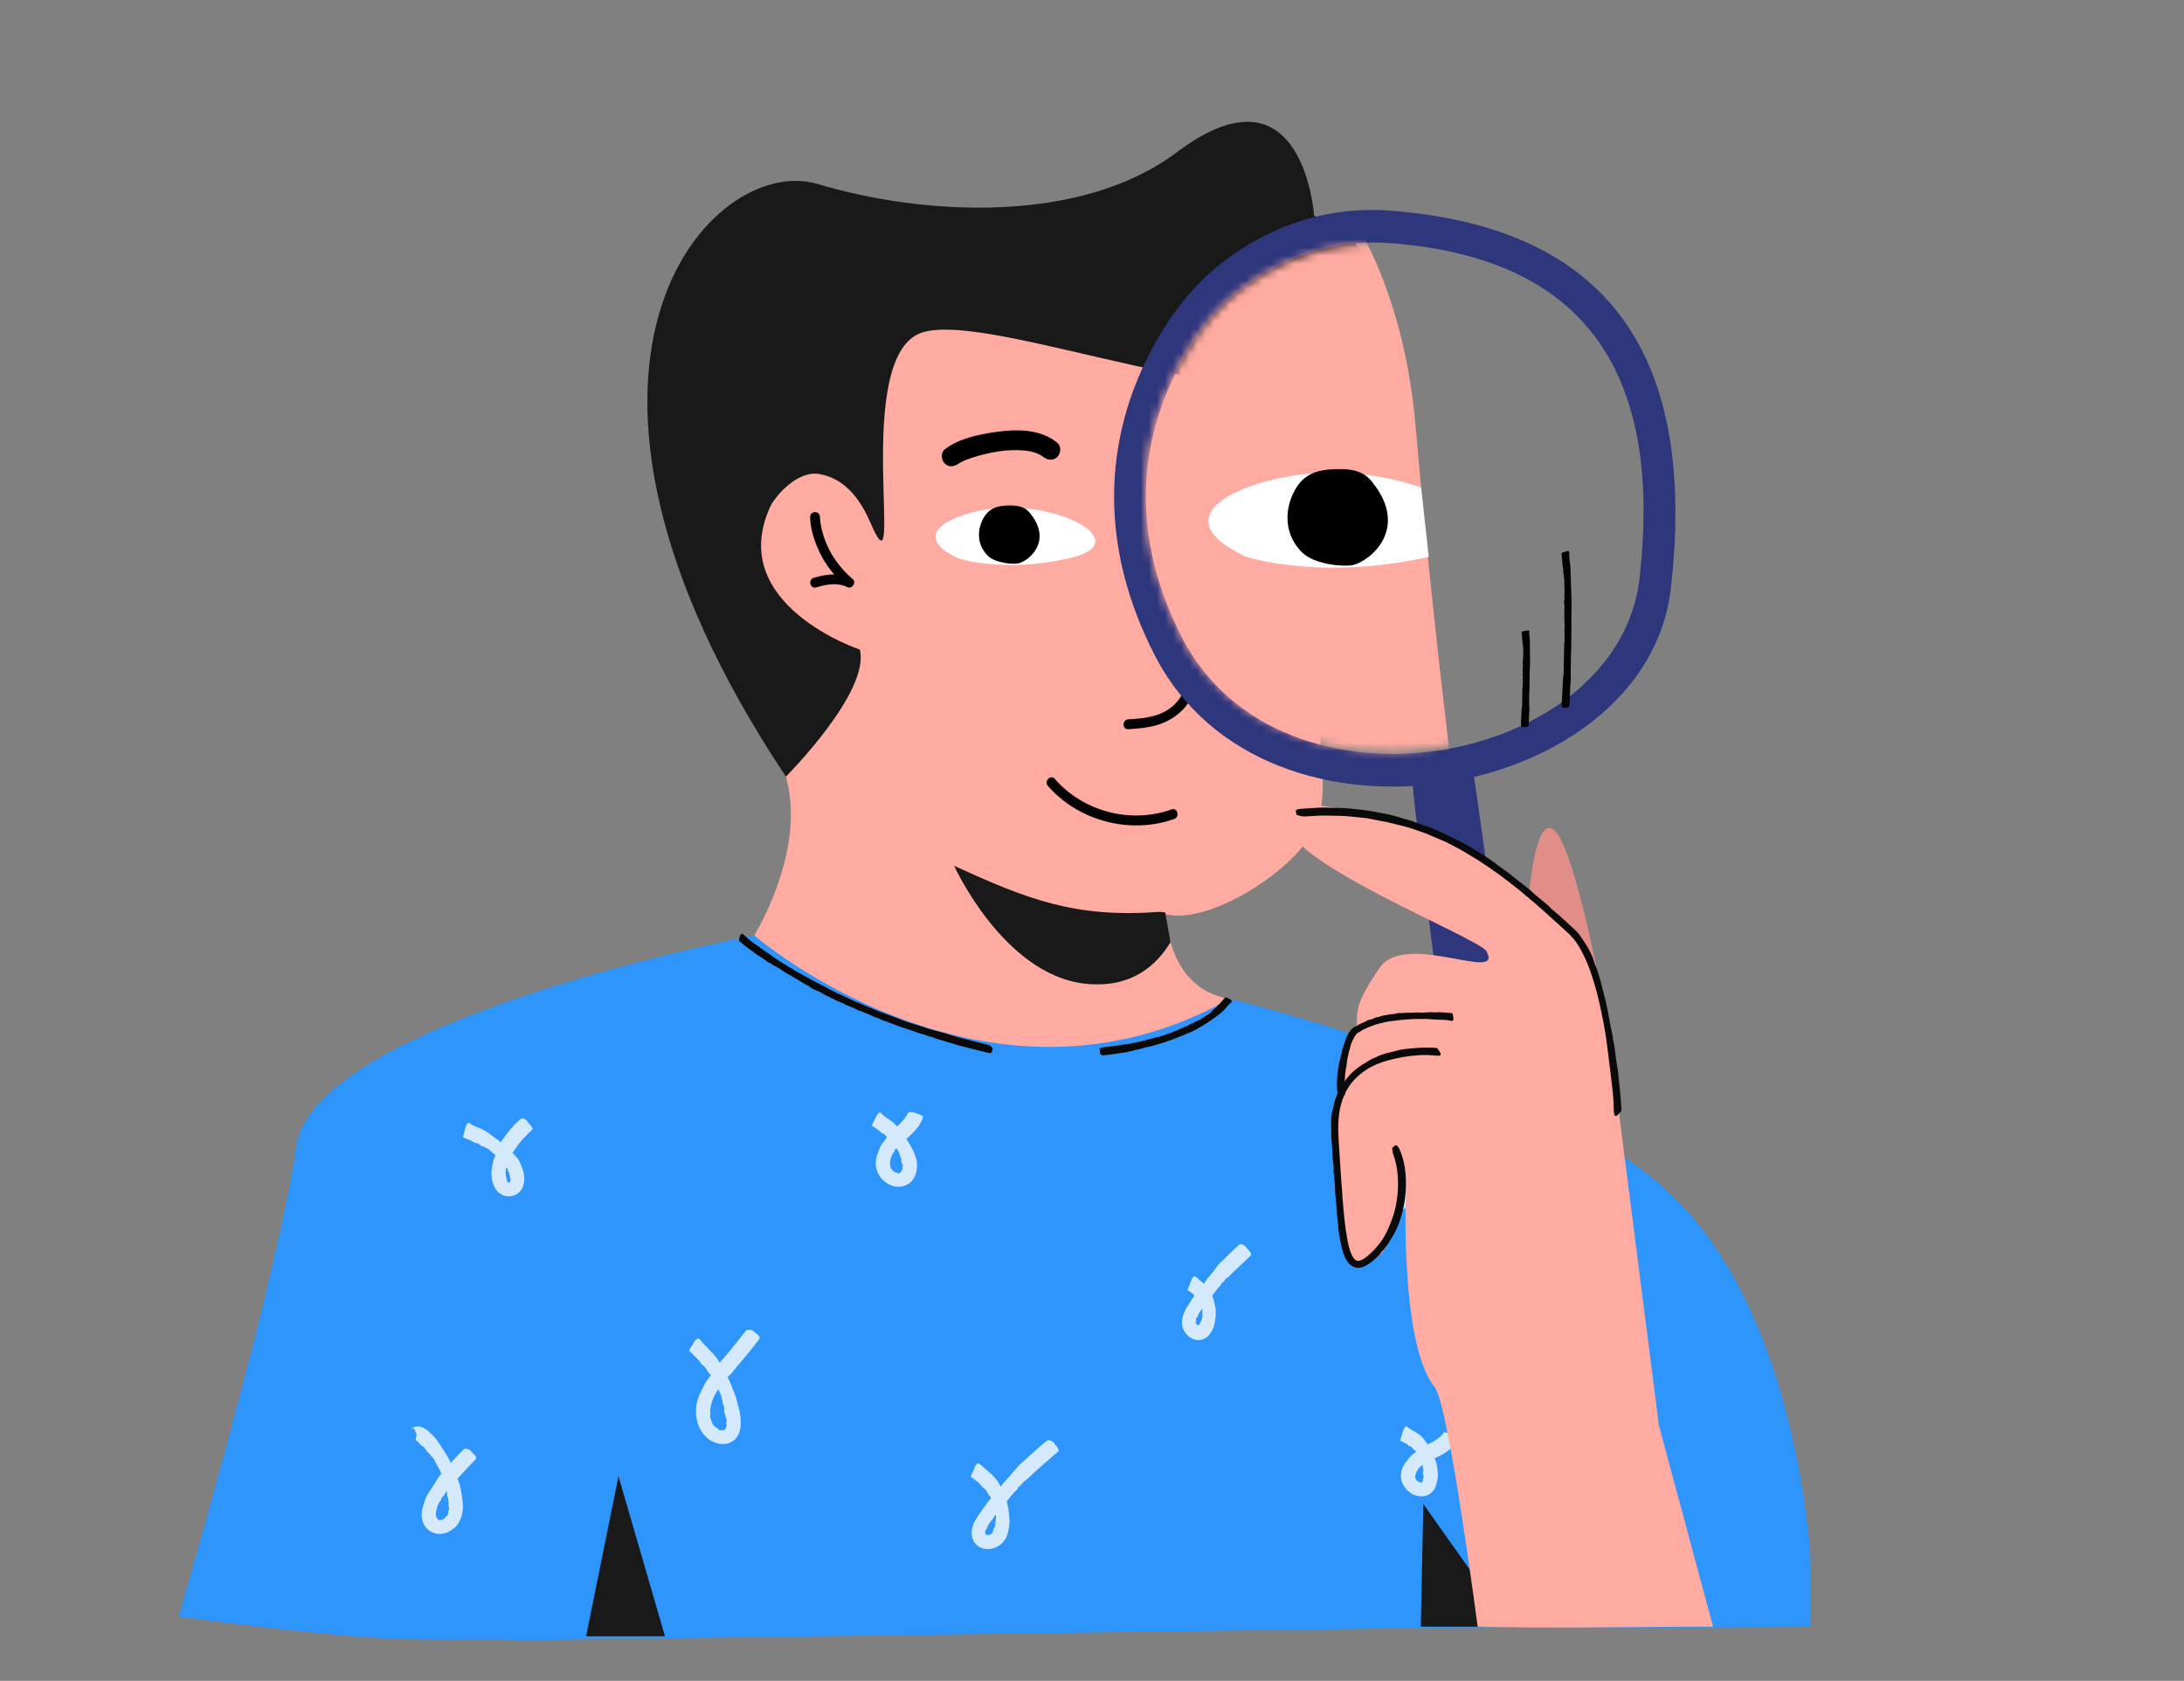 <svg width="269" height="207" viewBox="0 0 269 207" fill="none" xmlns="http://www.w3.org/2000/svg">
<rect x="0" y="0" width="269" height="207" fill="#808080" stroke="none"/>
<g clip-path="url(#clip0)">
<path d="M129.324 29.171C129.324 29.171 156.645 29.171 159.251 59.151C161.858 89.132 164.456 96.95 161.85 102.164C159.243 107.379 148.841 113.899 143.636 112.593C143.636 112.593 143.636 121.716 151.44 123.022C159.243 124.327 142.333 141.268 142.333 141.268L100.7 133.45L92.896 115.204C92.896 115.204 99.405 104.775 96.798 95.652C94.191 86.529 88.994 59.16 91.593 52.64C94.191 46.12 111.11 33.088 118.914 31.782C126.725 30.468 129.324 29.171 129.324 29.171Z" fill="#FFABA2"/>
<path d="M130.237 54.544C128.112 52.776 125.136 52.841 122.549 53.214C120.489 53.514 118.024 54.025 116.353 55.355C115.843 55.768 115.924 56.644 116.353 57.074C116.864 57.585 117.562 57.487 118.073 57.074C117.74 57.342 118.113 57.066 118.21 57.009C118.356 56.92 118.511 56.847 118.673 56.774C118.762 56.733 118.851 56.693 118.94 56.652C118.681 56.758 119.021 56.62 119.046 56.612C119.265 56.531 119.492 56.45 119.711 56.377C120.749 56.028 121.819 55.785 122.898 55.606C123.887 55.444 125.104 55.379 126.182 55.484C126.571 55.517 127.082 55.614 127.569 55.776C127.796 55.849 128.372 56.15 128.51 56.271C129.012 56.693 129.734 56.766 130.229 56.271C130.667 55.833 130.748 54.965 130.237 54.544Z" fill="black"/>
<path d="M148.078 56.263C148.224 56.141 148.767 55.858 149.019 55.768C149.505 55.606 150.024 55.509 150.405 55.476C151.484 55.379 152.708 55.444 153.69 55.598C154.768 55.776 155.839 56.02 156.877 56.368C157.104 56.441 157.323 56.523 157.542 56.604C157.598 56.62 157.898 56.75 157.647 56.644C157.736 56.685 157.825 56.725 157.915 56.766C158.061 56.831 158.199 56.904 158.336 56.985C158.434 57.041 158.855 57.35 158.507 57.074C159.018 57.487 159.723 57.577 160.226 57.074C160.648 56.652 160.745 55.768 160.226 55.355C158.555 54.017 156.098 53.506 154.03 53.214C151.443 52.841 148.459 52.776 146.342 54.544C145.84 54.965 145.905 55.825 146.342 56.263C146.861 56.766 147.575 56.685 148.078 56.263Z" fill="black"/>
<path d="M96.798 95.644C96.798 95.644 107.208 85.215 105.905 80.001C105.905 80.001 89.31 74.462 94.888 62.355C95.357 61.333 98.102 57.846 100.983 58.389C102.999 58.762 105.387 60.117 107.208 64.366C111.79 75.079 104.61 43.508 113.717 40.905C122.824 38.302 157.276 53.313 165.76 44.814C173.564 36.996 169.662 30.477 161.858 26.568C161.858 26.568 160.555 7.016 144.948 18.75C133.08 27.671 113.725 26.568 100.708 22.659C87.691 18.75 62.969 44.806 96.798 95.644Z" fill="#191919"/>
<path d="M187.5 200.33C203.688 200.596 223 200.33 223 200.33V192.09C223 192.09 221.697 163.415 206.786 148.056C191.875 132.696 151.44 123.006 151.44 123.006C121.512 139.946 92.888 115.188 92.888 115.188C92.888 115.188 38.603 125.617 36.474 141.252C34.345 156.887 22 199.081 22 199.081C22 199.081 39.728 201.53 49.183 201.838C55.457 202.041 61.342 201.797 64.029 202" fill="#2E95FD"/>
<path d="M122.21 129.361C122.226 129.304 122.242 129.239 122.258 129.182C122.291 129.093 122.177 128.98 122.056 128.866C121.983 128.801 121.877 128.72 121.65 128.663L118.569 127.893C117.952 127.731 117.336 127.544 116.736 127.35C116.412 127.244 116.071 127.147 115.779 127.082C115.26 126.952 114.749 126.822 114.246 126.66C113.679 126.482 113.119 126.271 112.543 126.101C112.349 126.044 112.154 125.995 111.951 125.922C111.189 125.671 110.451 125.363 109.697 125.087L108.059 124.471L106.437 123.798L106.112 123.652C105.034 123.254 104.02 122.703 102.974 122.241C102.106 121.819 101.279 121.332 100.403 120.911C99.909 120.635 99.406 120.367 98.911 120.092C98.06 119.646 97.257 119.127 96.446 118.632C95.895 118.291 95.343 117.943 94.824 117.545C94.135 117.042 93.413 116.58 92.732 116.077C92.383 115.826 92.059 115.55 91.759 115.258C91.564 115.056 91.442 114.974 91.361 115.007C91.272 115.039 91.199 115.096 91.167 115.193C91.118 115.372 91.078 115.55 91.021 115.721C90.98 115.834 90.972 115.826 91.256 116.069L91.394 116.183C91.897 116.613 92.424 116.969 92.943 117.367C93.145 117.521 93.364 117.683 93.567 117.788C93.729 117.87 93.867 117.967 94.013 118.072C94.338 118.291 94.646 118.567 94.994 118.689C95.019 118.697 95.076 118.737 95.1 118.754C95.222 118.875 95.367 118.924 95.505 118.997C95.684 119.094 95.862 119.191 96.04 119.313C96.535 119.662 97.062 119.97 97.589 120.262C98.271 120.651 98.895 121.089 99.601 121.43C99.633 121.446 99.682 121.478 99.706 121.503C99.949 121.73 100.298 121.884 100.614 122.014C100.914 122.143 101.19 122.249 101.458 122.443C101.555 122.516 101.733 122.606 101.847 122.646C102.066 122.719 102.228 122.833 102.423 122.93C102.877 123.149 103.339 123.392 103.809 123.538C103.874 123.554 103.915 123.579 103.955 123.611C104.109 123.749 104.385 123.838 104.531 123.887C104.75 123.96 104.937 124.073 105.123 124.13C105.358 124.203 105.456 124.325 105.658 124.398C106.169 124.576 106.672 124.779 107.175 124.998C107.459 125.119 107.734 125.274 108.043 125.347C108.14 125.371 108.237 125.419 108.31 125.468C108.383 125.517 108.489 125.557 108.586 125.59L110.808 126.425C111.619 126.701 112.438 126.944 113.233 127.244C113.297 127.268 113.395 127.309 113.435 127.309C113.557 127.293 113.671 127.35 113.8 127.406C113.914 127.463 114.052 127.496 114.173 127.544C114.457 127.658 114.757 127.69 115.033 127.804C115.446 127.966 115.876 128.096 116.314 128.217L117.96 128.712L119.923 129.223C120.466 129.353 121.001 129.49 121.545 129.62C121.91 129.709 121.991 129.726 122.096 129.636C122.218 129.588 122.202 129.474 122.21 129.361Z" fill="#0A0A0A"/>
<path d="M99.785 63.66C99.785 64.634 100.036 65.647 100.344 66.564C101.089 68.753 102.432 70.683 104.173 72.183C104.416 71.867 104.667 71.543 104.909 71.227C104.545 70.999 104.084 70.886 103.671 70.821C102.513 70.635 101.339 70.821 100.222 71.162C99.478 71.397 99.793 72.565 100.546 72.338C101.469 72.054 102.457 71.851 103.42 72.005C103.671 72.046 103.922 72.119 104.165 72.208C104.278 72.248 104.051 72.159 104.157 72.208C104.181 72.216 104.205 72.232 104.229 72.24C104.254 72.248 104.278 72.265 104.294 72.281C104.869 72.638 105.557 71.778 105.031 71.324C103.42 69.937 102.157 68.186 101.485 66.158C101.283 65.542 101.129 64.909 101.04 64.269C101.064 64.423 101.024 64.131 101.016 64.074C101.008 64.001 100.999 63.92 100.999 63.847C100.999 63.782 100.991 63.717 100.991 63.66C100.991 62.874 99.777 62.874 99.785 63.66Z" fill="#020202"/>
<path d="M117.991 68.753C117.991 68.753 123.496 70.594 131.599 68.778C139.605 66.985 131.526 62.209 123.617 62.533C118.493 62.736 111.191 65.542 117.991 68.753Z" fill="white"/>
<path d="M126.871 63.198C129.68 66.661 126.734 69.078 125.447 69.378C124.84 69.516 122.605 69.378 121.65 68.429C119.691 66.466 120.8 63.652 121.95 62.85C122.484 62.477 123.075 62.249 124.5 62.249C125.924 62.249 126.475 62.712 126.871 63.198Z" fill="black"/>
<path d="M146.615 68.753C146.615 68.753 151.747 70.464 159.397 68.948C159.672 68.891 160.223 68.778 160.223 68.778L159.656 63.628C159.656 63.628 159.195 63.474 158.96 63.401C157.001 62.801 154.613 62.436 152.241 62.533C147.117 62.736 139.815 65.542 146.615 68.753Z" fill="white"/>
<path d="M156.013 63.198C158.822 66.661 155.876 69.078 154.589 69.378C153.982 69.516 151.747 69.378 150.792 68.429C148.833 66.466 149.942 63.652 151.092 62.85C151.626 62.477 152.217 62.249 153.642 62.249C155.066 62.249 155.617 62.712 156.013 63.198Z" fill="black"/>
<path d="M138.302 64.723C139.038 69.743 140.706 74.6 143.256 78.987C144.389 80.934 146.923 83.723 145.288 86.026C143.774 88.159 141.37 88.459 138.974 88.589C138.196 88.629 138.188 89.846 138.974 89.805C141.418 89.668 143.507 89.376 145.385 87.689C147.522 85.775 147.263 83.358 145.935 81.023C144.438 78.403 142.867 75.93 141.766 73.1C140.673 70.294 139.913 67.375 139.484 64.398C139.362 63.628 138.196 63.961 138.302 64.723Z" fill="#020202"/>
<path d="M129.065 96.788C132.837 101.118 139.224 102.789 144.624 100.859C145.352 100.599 145.036 99.423 144.3 99.683C139.273 101.483 133.428 99.959 129.923 95.928C129.405 95.336 128.555 96.196 129.065 96.788Z" fill="#020202"/>
<path d="M143.531 112.382C143.531 112.382 143.021 112.277 142.616 112.309C132.287 113.063 126.426 110.687 117.521 106.633C117.521 106.633 123.585 119.997 133.606 121.14C139.427 121.805 142.559 118.732 144.17 116.031" fill="#191919"/>
<path d="M135.468 129.477L135.476 129.655C135.476 129.753 135.557 129.826 135.638 129.899C135.687 129.939 135.752 129.98 135.881 129.972C136.432 129.915 136.982 129.842 137.524 129.761C137.848 129.704 138.18 129.663 138.512 129.615C138.69 129.59 138.868 129.558 139.022 129.517C139.305 129.444 139.564 129.388 139.823 129.315C140.123 129.242 140.43 129.201 140.73 129.104C140.835 129.071 140.924 129.031 141.038 129.007C141.442 128.925 141.855 128.828 142.252 128.715C142.843 128.561 143.418 128.366 143.992 128.163L144.17 128.106C144.729 127.879 145.296 127.685 145.846 127.45C146.299 127.231 146.793 127.093 147.23 126.825C147.481 126.663 147.765 126.541 148.016 126.387C148.453 126.136 148.874 125.852 149.295 125.56C149.578 125.374 149.853 125.146 150.136 124.936C150.509 124.66 150.833 124.344 151.116 123.979C151.27 123.8 151.424 123.638 151.602 123.492C151.723 123.395 151.764 123.322 151.715 123.249C151.666 123.176 151.602 123.111 151.513 123.07C151.359 122.997 151.205 122.924 151.059 122.843C150.962 122.787 150.97 122.787 150.841 122.908L150.784 122.973C150.565 123.2 150.387 123.46 150.153 123.679C150.055 123.752 149.958 123.841 149.894 123.946C149.845 124.019 149.78 124.076 149.707 124.133C149.562 124.254 149.375 124.352 149.295 124.53C149.286 124.546 149.262 124.563 149.246 124.571C149.157 124.595 149.125 124.676 149.068 124.725C148.995 124.79 148.922 124.863 148.825 124.919C148.566 125.073 148.307 125.228 148.064 125.414C147.748 125.649 147.352 125.722 147.036 125.957C147.02 125.966 146.996 125.982 146.979 125.982C146.801 125.99 146.656 126.111 146.502 126.193C146.364 126.274 146.243 126.371 146.073 126.395C146.008 126.403 145.919 126.444 145.87 126.485C145.781 126.558 145.684 126.582 145.579 126.622C145.352 126.728 145.093 126.785 144.891 126.939C144.867 126.955 144.834 126.963 144.81 126.963C144.697 126.947 144.575 127.028 144.51 127.068C144.413 127.133 144.308 127.158 144.219 127.206C144.114 127.271 144.025 127.231 143.928 127.271C143.677 127.385 143.426 127.482 143.159 127.555C143.005 127.596 142.859 127.628 142.713 127.701C142.673 127.725 142.608 127.725 142.559 127.717C142.511 127.709 142.462 127.725 142.406 127.741L141.256 128.058C140.843 128.163 140.43 128.293 140.001 128.35C139.969 128.358 139.912 128.358 139.896 128.382C139.856 128.447 139.783 128.439 139.71 128.439C139.645 128.439 139.572 128.463 139.508 128.463C139.354 128.479 139.216 128.552 139.062 128.561C138.836 128.561 138.609 128.601 138.391 128.642C138.107 128.698 137.824 128.731 137.541 128.771L136.529 128.901L135.703 129.007C135.517 129.023 135.484 129.031 135.444 129.144C135.428 129.266 135.46 129.372 135.468 129.477Z" fill="#0A0A0A"/>
<path d="M153.65 153.814L153.423 153.53C153.31 153.384 153.132 153.311 152.962 153.246C152.856 153.213 152.743 153.189 152.63 153.286C152.136 153.732 151.65 154.195 151.173 154.665C150.889 154.949 150.606 155.249 150.306 155.508C150.145 155.646 149.999 155.817 149.894 155.979C149.707 156.263 149.489 156.514 149.286 156.782C149.052 157.074 148.785 157.341 148.574 157.657C148.501 157.763 148.453 157.884 148.364 157.982C148.032 158.355 147.708 158.752 147.408 159.158C146.963 159.758 146.583 160.35 146.17 161.023C146.129 161.096 146.073 161.161 146.032 161.234C145.862 161.607 145.668 162.037 145.603 162.556C145.571 162.799 145.571 163.091 145.644 163.399C145.725 163.699 145.83 163.926 146.04 164.202C146.38 164.64 146.874 164.972 147.433 165.029C147.983 165.086 148.574 164.859 148.93 164.396C149.036 164.267 149.141 164.113 149.214 163.983C149.278 163.869 149.343 163.756 149.392 163.65C149.497 163.431 149.554 163.221 149.602 163.01C149.74 162.288 149.813 161.558 149.667 160.853C149.562 160.382 149.448 159.912 149.27 159.45C149.044 158.841 148.582 158.347 148.097 157.941C147.846 157.739 147.595 157.536 147.368 157.309C147.206 157.163 147.077 157.138 146.971 157.268C146.858 157.406 146.769 157.56 146.704 157.739C146.599 158.055 146.469 158.363 146.332 158.655C146.235 158.85 146.235 158.849 146.372 158.939L146.437 158.987C146.672 159.166 146.955 159.304 147.125 159.579C147.19 159.677 147.271 159.782 147.392 159.839C147.489 159.879 147.514 159.969 147.562 160.042C147.659 160.22 147.651 160.431 147.87 160.552C147.886 160.561 147.894 160.593 147.886 160.617C147.846 160.723 147.935 160.771 147.975 160.844C148.032 160.942 148.088 161.039 148.088 161.153C148.105 161.469 148.088 161.777 148.105 162.085C148.121 162.491 147.805 162.839 147.748 163.131C147.74 163.148 147.732 163.156 147.716 163.148C147.57 163.099 147.603 163.131 147.578 163.188C147.57 163.237 147.506 163.318 147.481 163.196C147.473 163.156 147.465 163.139 147.441 163.164C147.392 163.212 147.392 163.148 147.392 163.131C147.384 163.115 147.392 163.107 147.384 163.091L147.352 163.01C147.327 162.953 147.303 162.929 147.238 162.872C147.222 162.856 147.23 162.831 147.255 162.823C147.368 162.766 147.319 162.677 147.303 162.604C147.279 162.507 147.344 162.434 147.344 162.337C147.344 162.215 147.506 162.215 147.53 162.11C147.603 161.85 147.748 161.566 147.959 161.315C148.072 161.169 148.21 161.039 148.267 160.853C148.283 160.796 148.339 160.755 148.404 160.731C148.469 160.715 148.501 160.658 148.542 160.609L149.376 159.482C149.675 159.077 149.958 158.655 150.331 158.306C150.363 158.274 150.42 158.241 150.404 158.201C150.355 158.079 150.444 158.047 150.517 158.006C150.59 157.966 150.63 157.893 150.695 157.844C150.833 157.73 150.889 157.536 151.043 157.447C151.278 157.309 151.464 157.114 151.642 156.919C151.877 156.676 152.12 156.441 152.371 156.214C152.662 155.946 152.945 155.662 153.245 155.395C153.496 155.176 153.706 154.933 153.957 154.714C154.127 154.568 154.152 154.527 154.046 154.324C153.957 154.114 153.795 153.968 153.65 153.814Z" fill="#D4EAFC"/>
<path d="M174.923 139.946L174.64 139.719C174.494 139.598 174.316 139.557 174.13 139.533C174.025 139.516 173.903 139.516 173.814 139.63L172.624 141.195C172.382 141.503 172.147 141.828 171.872 142.112C171.726 142.266 171.596 142.444 171.507 142.606C171.345 142.906 171.151 143.15 170.957 143.433C170.738 143.75 170.463 144.05 170.277 144.431C170.212 144.561 170.172 144.698 170.099 144.836C169.815 145.347 169.589 145.988 169.629 146.685C169.67 147.269 169.913 147.78 170.253 148.169C170.593 148.567 171.03 148.883 171.621 149.029C171.742 149.045 171.863 149.094 172.001 149.094C172.649 149.11 173.312 148.745 173.644 148.258C174.001 147.764 174.106 147.253 174.13 146.799C174.162 146.037 174.162 145.38 173.928 144.707C173.79 144.325 173.693 143.928 173.499 143.579C173.159 142.995 172.851 142.387 172.39 141.884C172.074 141.552 171.766 141.211 171.426 140.887C170.981 140.465 170.406 140.198 169.84 139.995C169.548 139.89 169.273 139.776 168.998 139.63C168.82 139.533 168.698 139.541 168.625 139.695C168.553 139.857 168.496 140.027 168.48 140.214C168.447 140.546 168.407 140.871 168.35 141.195C168.31 141.406 168.302 141.406 168.48 141.463C168.512 141.471 168.544 141.479 168.569 141.487C168.868 141.617 169.224 141.649 169.5 141.86C169.605 141.941 169.734 141.998 169.872 142.014C169.977 142.022 170.05 142.087 170.131 142.144C170.293 142.282 170.406 142.476 170.657 142.493C170.673 142.493 170.706 142.525 170.706 142.541C170.722 142.655 170.827 142.663 170.908 142.712C171.005 142.776 171.103 142.841 171.175 142.939C171.362 143.223 171.532 143.506 171.742 143.766C172.009 144.123 171.985 144.585 172.212 144.95C172.22 144.966 172.228 144.998 172.22 145.023C172.122 145.234 172.228 145.404 172.301 145.582C172.365 145.745 172.471 145.891 172.382 146.077C172.349 146.142 172.349 146.247 172.39 146.312C172.462 146.426 172.414 146.523 172.406 146.62C172.382 146.864 172.292 147.034 172.341 147.212C172.349 147.237 172.333 147.245 172.309 147.245C172.187 147.237 172.212 147.293 172.212 147.342C172.212 147.407 172.163 147.391 172.155 147.431C172.131 147.488 172.09 147.35 172.074 147.366C172.017 147.431 171.815 147.399 171.685 147.245C171.612 147.164 171.572 147.058 171.459 147.01C171.418 146.993 171.418 146.945 171.442 146.904C171.467 146.856 171.442 146.831 171.442 146.799C171.418 146.742 171.41 146.693 171.402 146.645C171.402 146.612 171.394 146.547 171.394 146.466C171.402 146.32 171.434 146.166 171.475 145.996C171.572 145.639 171.766 145.234 172.098 144.885C172.122 144.853 172.179 144.82 172.155 144.78C172.098 144.666 172.179 144.625 172.252 144.585C172.325 144.544 172.357 144.471 172.422 144.415C172.56 144.293 172.6 144.09 172.754 143.985C172.989 143.823 173.159 143.604 173.329 143.385C173.547 143.109 173.774 142.841 174.001 142.574L174.778 141.601C174.996 141.341 175.174 141.049 175.385 140.773C175.53 140.587 175.547 140.538 175.409 140.368C175.28 140.19 175.101 140.076 174.923 139.946Z" fill="#D4EAFC"/>
<path d="M178.882 176.723L178.558 176.552C178.388 176.463 178.21 176.447 178.048 176.414C177.951 176.398 177.846 176.39 177.797 176.463C177.587 176.796 177.23 177.104 176.785 177.38C176.518 177.55 176.227 177.712 175.903 177.834C175.725 177.899 175.555 177.996 175.417 178.101C175.158 178.296 174.875 178.458 174.608 178.661C174.308 178.88 173.976 179.083 173.709 179.383C173.62 179.488 173.547 179.602 173.45 179.715C173.07 180.104 172.73 180.64 172.6 181.256C172.56 181.459 172.527 181.742 172.56 182.018C172.592 182.286 172.665 182.537 172.778 182.756C172.997 183.202 173.312 183.551 173.693 183.827C173.774 183.883 173.839 183.956 173.928 183.989C174.138 184.094 174.365 184.183 174.624 184.232C174.867 184.297 175.199 184.297 175.482 184.24C176.065 184.143 176.583 183.664 176.793 183.145C177.101 182.31 177.149 181.742 177.068 181.094C177.004 180.729 176.988 180.348 176.858 179.999C176.639 179.415 176.461 178.815 176.113 178.296C175.878 177.947 175.652 177.59 175.393 177.25C175.061 176.788 174.567 176.487 174.081 176.212C173.839 176.074 173.596 175.936 173.377 175.758C173.231 175.636 173.118 175.636 173.029 175.774C172.932 175.92 172.851 176.082 172.802 176.26C172.713 176.577 172.616 176.893 172.511 177.201C172.438 177.404 172.43 177.404 172.576 177.477C172.6 177.485 172.624 177.493 172.649 177.509C172.891 177.663 173.199 177.736 173.409 177.963C173.49 178.045 173.596 178.117 173.717 178.142C173.814 178.158 173.871 178.223 173.928 178.288C174.057 178.426 174.114 178.628 174.349 178.661C174.365 178.661 174.389 178.693 174.381 178.709C174.373 178.815 174.47 178.839 174.527 178.888C174.608 178.953 174.697 179.018 174.729 179.123C174.85 179.399 174.964 179.675 175.101 179.942C175.296 180.291 175.174 180.704 175.328 181.053C175.336 181.069 175.328 181.102 175.32 181.118C175.199 181.288 175.247 181.45 175.296 181.613C175.328 181.759 175.409 181.913 175.288 182.051C175.247 182.099 175.231 182.172 175.255 182.221C175.304 182.31 175.239 182.367 175.215 182.416C175.134 182.545 175.126 182.464 175.134 182.61C175.134 182.626 175.126 182.626 175.109 182.602C175.053 182.497 175.061 182.561 175.045 182.594C175.029 182.643 174.988 182.594 174.931 182.618C174.85 182.634 174.867 182.497 174.81 182.48C174.648 182.464 174.47 182.343 174.397 182.188C174.357 182.099 174.349 182.002 174.268 181.953C174.243 181.937 174.243 181.897 174.284 181.872C174.324 181.848 174.324 181.824 174.316 181.807C174.316 181.767 174.316 181.759 174.324 181.694C174.332 181.629 174.349 181.564 174.373 181.507C174.413 181.386 174.462 181.264 174.543 181.134C174.697 180.858 174.939 180.558 175.296 180.372C175.328 180.356 175.377 180.339 175.369 180.299C175.344 180.177 175.417 180.177 175.498 180.161C175.563 180.153 175.619 180.104 175.676 180.08C175.814 180.031 175.903 179.877 176.057 179.853C176.283 179.82 176.502 179.715 176.728 179.593L177.619 179.139C177.983 178.945 178.339 178.693 178.696 178.393C178.987 178.15 179.238 177.826 179.456 177.477C179.61 177.242 179.61 177.169 179.448 177.023C179.278 176.877 179.076 176.812 178.882 176.723Z" fill="#D4EAFC"/>
<path d="M112.972 137.149L112.632 137.019C112.454 136.946 112.276 136.954 112.106 136.954C112.009 136.954 111.896 136.962 111.847 137.059C111.645 137.497 111.305 137.927 110.892 138.349C110.641 138.608 110.374 138.868 110.074 139.103C109.912 139.233 109.758 139.387 109.637 139.549C109.41 139.841 109.208 140.108 108.989 140.392C108.755 140.717 108.488 141.041 108.326 141.447C108.269 141.584 108.245 141.722 108.18 141.876C107.937 142.42 107.799 143.036 107.897 143.717C108.083 144.788 108.779 145.542 109.678 145.947C109.775 145.988 109.864 146.036 109.969 146.069C110.455 146.199 111.062 146.207 111.604 145.955C112.147 145.704 112.535 145.258 112.729 144.739C113.037 143.879 113.005 143.093 112.754 142.428C112.608 142.047 112.478 141.633 112.284 141.333C111.952 140.806 111.677 140.238 111.28 139.752C111.013 139.427 110.754 139.087 110.495 138.738C110.155 138.292 109.669 137.976 109.208 137.659C108.973 137.505 108.755 137.343 108.56 137.124C108.431 136.986 108.326 136.962 108.212 137.084C108.091 137.213 107.986 137.359 107.905 137.53C107.767 137.83 107.621 138.13 107.468 138.414C107.362 138.608 107.354 138.6 107.516 138.714L107.597 138.77C107.872 138.981 108.204 139.127 108.447 139.387C108.544 139.492 108.658 139.581 108.795 139.614C108.909 139.638 108.957 139.719 109.03 139.792C109.184 139.946 109.265 140.173 109.516 140.214C109.532 140.214 109.556 140.246 109.556 140.271C109.564 140.384 109.669 140.409 109.734 140.465C109.831 140.538 109.92 140.603 109.985 140.717C110.155 141.009 110.325 141.309 110.528 141.576C110.795 141.925 110.811 142.42 111.037 142.728C111.046 142.744 111.046 142.776 111.037 142.793C110.948 142.995 111.046 143.141 111.11 143.295C111.175 143.433 111.256 143.563 111.159 143.701C111.127 143.75 111.11 143.823 111.143 143.871C111.199 143.96 111.135 144.025 111.11 144.082C111.046 144.228 110.948 144.261 110.94 144.423C110.94 144.447 110.924 144.447 110.9 144.431C110.803 144.35 110.811 144.423 110.778 144.463C110.746 144.528 110.689 144.488 110.641 144.52C110.568 144.561 110.552 144.415 110.487 144.415C110.317 144.431 110.098 144.342 109.969 144.179C109.888 144.082 109.848 143.977 109.726 143.92C109.694 143.904 109.686 143.855 109.71 143.806C109.726 143.758 109.718 143.725 109.702 143.693C109.645 143.563 109.629 143.482 109.621 143.344C109.613 143.19 109.629 143.036 109.661 142.874C109.718 142.533 109.864 142.136 110.155 141.82C110.179 141.795 110.228 141.763 110.204 141.722C110.147 141.617 110.22 141.584 110.285 141.544C110.349 141.511 110.382 141.447 110.438 141.398C110.56 141.301 110.6 141.114 110.746 141.041C110.965 140.928 111.143 140.757 111.329 140.571L112.09 139.865C112.397 139.573 112.697 139.249 112.997 138.884C113.239 138.584 113.426 138.227 113.604 137.854C113.725 137.603 113.725 137.53 113.547 137.4C113.385 137.27 113.175 137.221 112.972 137.149Z" fill="#D4EAFC"/>
<path d="M93.034 164.145L92.759 163.91C92.621 163.78 92.411 163.772 92.208 163.764C92.087 163.764 91.949 163.788 91.82 163.95L90.095 166.116C89.747 166.545 89.399 166.991 89.019 167.389C88.816 167.608 88.622 167.851 88.484 168.07C88.234 168.467 87.942 168.824 87.659 169.221C87.343 169.659 86.987 170.089 86.72 170.6C86.631 170.77 86.566 170.957 86.469 171.135C86.097 171.808 85.789 172.587 85.732 173.438C85.651 174.647 85.959 175.96 86.93 176.934C87.027 177.031 87.124 177.136 87.238 177.217C87.78 177.607 88.476 177.89 89.245 177.834C89.634 177.809 90.071 177.655 90.419 177.363C90.759 177.08 90.986 176.682 91.091 176.317C91.269 175.701 91.253 175.174 91.221 174.679C91.172 174.209 91.115 173.779 90.978 173.341C90.832 172.838 90.735 172.311 90.549 171.825C90.217 170.997 89.942 170.162 89.504 169.384C89.213 168.857 88.922 168.329 88.622 167.794C88.234 167.097 87.659 166.521 87.1 165.961C86.825 165.678 86.542 165.394 86.307 165.078C86.153 164.867 86.016 164.794 85.87 164.891C85.716 164.988 85.587 165.118 85.497 165.28C85.327 165.572 85.157 165.856 84.971 166.132C84.85 166.31 84.842 166.31 85.052 166.513C85.085 166.545 85.125 166.578 85.157 166.618C85.505 167.008 85.943 167.316 86.234 167.762C86.356 167.932 86.493 168.102 86.663 168.208C86.793 168.289 86.865 168.411 86.946 168.532C87.133 168.792 87.23 169.124 87.529 169.294C87.554 169.303 87.578 169.359 87.578 169.384C87.586 169.538 87.707 169.611 87.788 169.716C87.894 169.854 88.007 169.976 88.072 170.146C88.274 170.608 88.452 171.079 88.679 171.525C88.962 172.117 88.954 172.773 89.213 173.374C89.229 173.406 89.229 173.446 89.221 173.479C89.132 173.771 89.254 174.055 89.343 174.33C89.424 174.582 89.545 174.825 89.464 175.068C89.44 175.158 89.432 175.295 89.472 175.368C89.537 175.514 89.48 175.636 89.448 175.741C89.359 176.001 89.286 175.993 89.221 176.155C89.205 176.179 89.189 176.179 89.165 176.155C89.084 176.058 88.986 176.131 88.905 176.147C88.792 176.179 88.687 176.115 88.582 176.106C88.436 176.098 88.452 175.928 88.331 175.879C88.047 175.75 87.805 175.49 87.675 175.158C87.61 174.963 87.578 174.76 87.465 174.574C87.432 174.509 87.44 174.428 87.473 174.363C87.505 174.298 87.497 174.225 87.489 174.152C87.44 173.601 87.521 173.09 87.724 172.538C87.926 171.946 88.234 171.354 88.687 170.827C88.727 170.787 88.792 170.73 88.776 170.681C88.735 170.543 88.833 170.478 88.93 170.405C89.019 170.341 89.084 170.235 89.156 170.162C89.335 169.984 89.424 169.724 89.634 169.57C89.942 169.327 90.184 169.027 90.427 168.719C90.735 168.329 91.059 167.956 91.382 167.583L92.5 166.229C92.815 165.864 93.082 165.467 93.382 165.094C93.584 164.842 93.617 164.777 93.495 164.583C93.398 164.38 93.212 164.275 93.034 164.145Z" fill="#D4EAFC"/>
<path d="M65.138 138.357L64.92 138.065C64.806 137.911 64.645 137.83 64.466 137.765C64.361 137.724 64.24 137.7 64.118 137.805C63.584 138.276 63.09 138.803 62.645 139.354C62.386 139.695 62.135 140.036 61.868 140.384C61.73 140.571 61.609 140.773 61.544 140.968C61.398 141.317 61.269 141.633 61.139 141.957C61.002 142.33 60.816 142.687 60.735 143.085C60.702 143.206 60.702 143.36 60.654 143.531C60.5 144.147 60.484 144.747 60.613 145.372C60.718 145.818 60.889 146.296 61.293 146.742C61.73 147.221 62.483 147.456 63.115 147.269C63.244 147.229 63.382 147.204 63.503 147.148C63.786 146.985 64.054 146.774 64.224 146.491C64.41 146.215 64.499 145.891 64.547 145.631C64.62 145.096 64.556 144.634 64.434 144.212C64.329 143.855 64.207 143.514 64.046 143.174C63.965 143.004 63.867 142.841 63.762 142.687C63.649 142.533 63.503 142.363 63.398 142.274C63.123 142.022 62.896 141.714 62.613 141.487C62.119 141.098 61.69 140.636 61.172 140.279C60.816 140.044 60.484 139.776 60.144 139.517C59.699 139.168 59.156 138.973 58.638 138.762C58.379 138.657 58.12 138.543 57.901 138.365C57.748 138.251 57.642 138.251 57.545 138.389C57.448 138.535 57.367 138.706 57.327 138.884C57.246 139.2 57.165 139.525 57.068 139.841C57.003 140.052 56.995 140.044 57.189 140.133L57.286 140.173C57.618 140.344 57.99 140.417 58.306 140.628C58.428 140.709 58.565 140.782 58.719 140.782C58.832 140.79 58.913 140.846 59.002 140.903C59.197 141.025 59.342 141.228 59.609 141.203C59.626 141.203 59.658 141.228 59.666 141.244C59.707 141.357 59.82 141.349 59.901 141.39C60.014 141.438 60.128 141.479 60.225 141.568C60.484 141.811 60.743 142.055 61.034 142.258C61.415 142.525 61.585 142.987 61.973 143.247C61.989 143.263 62.006 143.287 62.006 143.312C62.014 143.433 62.062 143.523 62.135 143.604C62.2 143.677 62.248 143.717 62.321 143.766C62.435 143.863 62.572 143.952 62.556 144.147C62.548 144.22 62.58 144.301 62.637 144.342C62.734 144.415 62.734 144.528 62.75 144.625C62.807 144.861 62.799 145.088 62.92 145.266C62.937 145.29 62.928 145.307 62.896 145.323C62.783 145.388 62.823 145.453 62.847 145.501C62.88 145.542 62.839 145.55 62.847 145.591C62.847 145.639 62.75 145.55 62.75 145.574C62.734 145.647 62.621 145.688 62.58 145.623C62.556 145.582 62.572 145.55 62.459 145.509C62.427 145.501 62.427 145.445 62.451 145.404C62.475 145.363 62.459 145.331 62.443 145.29C62.321 145.031 62.281 144.634 62.281 144.285C62.289 144.09 62.305 143.912 62.354 143.725C62.419 143.498 62.499 143.271 62.613 143.06C62.629 143.028 62.678 142.979 62.645 142.947C62.564 142.85 62.629 142.793 62.686 142.736C62.742 142.679 62.758 142.606 62.807 142.541C62.904 142.403 62.896 142.209 63.026 142.087C63.212 141.909 63.333 141.69 63.471 141.479C63.641 141.211 63.827 140.952 64.037 140.709C64.28 140.425 64.515 140.133 64.79 139.873C65.009 139.662 65.211 139.427 65.446 139.225C65.608 139.095 65.632 139.054 65.535 138.852C65.43 138.673 65.276 138.519 65.138 138.357Z" fill="#D4EAFC"/>
<path d="M58.201 178.929L57.958 178.653C57.837 178.507 57.642 178.458 57.448 178.426C57.335 178.401 57.197 178.401 57.06 178.539C56.453 179.139 55.87 179.772 55.303 180.413C54.963 180.802 54.639 181.207 54.291 181.589C54.105 181.791 53.935 182.026 53.813 182.237C53.603 182.618 53.352 182.967 53.125 183.324C52.883 183.705 52.526 184.184 52.356 184.686C52.292 184.865 52.267 185.043 52.194 185.23C51.96 185.911 51.749 186.754 52.194 187.711C52.535 188.384 53.239 188.855 54 188.903C54.744 188.944 55.376 188.652 55.87 188.254C55.967 188.173 56.08 188.092 56.161 187.995C57.035 186.949 57.092 185.724 56.962 184.727C56.833 183.883 56.752 183.105 56.453 182.343C56.274 181.905 56.161 181.434 55.943 181.021C55.578 180.307 55.279 179.569 54.834 178.904C54.534 178.45 54.242 177.996 53.935 177.534C53.741 177.234 53.498 176.966 53.247 176.707L52.85 176.334C52.688 176.188 52.51 176.034 52.235 175.879C51.935 175.717 51.628 175.652 51.312 175.685C50.996 175.709 50.778 175.839 50.624 175.928C50.519 175.993 50.495 176.017 50.648 175.952C50.713 175.92 50.834 175.896 50.932 175.904C50.956 175.904 50.972 175.904 50.996 175.912C51.021 175.952 51.037 176.001 51.061 176.042C51.094 176.107 51.126 176.179 51.158 176.252C51.369 176.763 51.312 176.828 51.247 176.966C51.231 176.999 51.223 177.039 51.223 177.096C51.215 177.136 51.231 177.25 51.223 177.234C51.215 177.25 51.207 177.274 51.207 177.29C51.207 177.331 51.223 177.372 51.247 177.428C51.288 177.501 51.288 177.509 51.288 177.501V177.493C51.288 177.493 51.312 177.469 51.312 177.453C51.353 177.445 51.498 177.55 51.652 177.761C51.766 177.907 51.903 178.045 52.065 178.126C52.194 178.191 52.267 178.296 52.348 178.393C52.535 178.612 52.632 178.912 52.923 179.026C52.939 179.034 52.972 179.083 52.972 179.107C52.98 179.253 53.101 179.302 53.182 179.383C53.287 179.496 53.393 179.602 53.474 179.748C53.676 180.153 53.87 180.559 54.105 180.94C54.413 181.443 54.421 182.043 54.72 182.554C54.736 182.578 54.736 182.618 54.728 182.651C54.672 182.927 54.793 183.17 54.898 183.397C54.995 183.616 55.125 183.81 55.076 184.07C55.06 184.159 55.084 184.313 55.133 184.386C55.23 184.532 55.206 184.678 55.222 184.824C55.254 185.173 55.222 185.497 55.327 185.805C55.343 185.846 55.327 185.878 55.303 185.903C55.173 186.008 55.206 186.162 55.214 186.251C55.23 186.389 55.141 186.487 55.133 186.584C55.117 186.706 54.963 186.681 54.922 186.762C54.809 186.981 54.566 187.176 54.332 187.192C54.194 187.2 54.105 187.16 54.008 187.208C53.975 187.216 53.951 187.192 53.951 187.135C53.951 187.087 53.927 187.079 53.903 187.054C53.805 186.981 53.765 186.925 53.724 186.795C53.684 186.673 53.676 186.479 53.7 186.26C53.749 185.789 53.943 185.213 54.283 184.776C54.315 184.743 54.364 184.694 54.348 184.654C54.299 184.532 54.388 184.467 54.477 184.394C54.558 184.33 54.607 184.232 54.672 184.159C54.825 183.989 54.882 183.754 55.06 183.608C55.327 183.389 55.53 183.121 55.732 182.854C55.991 182.513 56.282 182.189 56.566 181.872C56.906 181.499 57.238 181.118 57.602 180.753C57.901 180.461 58.169 180.137 58.468 179.845C58.67 179.65 58.703 179.594 58.606 179.399C58.525 179.221 58.355 179.083 58.201 178.929Z" fill="#D4EAFC"/>
<path d="M129.98 177.947L129.761 177.655C129.656 177.501 129.462 177.436 129.276 177.388C129.162 177.355 129.025 177.347 128.879 177.469C128.215 178.02 127.56 178.588 126.92 179.172C126.54 179.529 126.159 179.894 125.763 180.226C125.544 180.404 125.35 180.615 125.196 180.81C124.929 181.159 124.629 181.475 124.354 181.799C124.038 182.164 123.682 182.505 123.391 182.894C123.294 183.032 123.213 183.17 123.099 183.3C122.654 183.778 122.233 184.273 121.828 184.792C121.537 185.165 121.254 185.554 120.978 185.943C120.711 186.341 120.436 186.689 120.153 187.192C120.096 187.289 120.031 187.387 119.983 187.492C119.788 188.003 119.529 188.644 119.78 189.471C119.91 189.86 120.177 190.233 120.541 190.468C120.914 190.712 121.326 190.793 121.691 190.776C122.314 190.752 122.889 190.549 123.374 190.095C123.804 189.69 124.071 189.163 124.168 188.676C124.289 188.1 124.37 187.565 124.33 187.054C124.265 186.187 124.168 185.319 123.86 184.508C123.65 183.965 123.423 183.421 123.156 182.894C122.808 182.197 122.233 181.637 121.65 181.142C121.351 180.899 121.051 180.656 120.776 180.38C120.59 180.202 120.444 180.161 120.323 180.283C120.193 180.413 120.096 180.559 120.031 180.737C119.918 181.053 119.796 181.361 119.651 181.661C119.554 181.864 119.546 181.848 119.748 181.994L119.845 182.067C120.185 182.335 120.582 182.57 120.849 182.943C120.954 183.081 121.075 183.227 121.229 183.308C121.351 183.373 121.407 183.486 121.48 183.591C121.634 183.827 121.699 184.119 121.958 184.273C121.974 184.281 121.998 184.329 121.998 184.354C121.99 184.492 122.087 184.565 122.152 184.654C122.233 184.775 122.322 184.905 122.355 185.059C122.46 185.489 122.541 185.919 122.638 186.341C122.759 186.9 122.557 187.46 122.581 187.962C122.581 187.987 122.565 188.019 122.549 188.035C122.363 188.206 122.355 188.409 122.306 188.579C122.274 188.733 122.209 188.911 122.063 188.903C122.006 188.895 121.958 188.928 121.925 188.968C121.877 189.065 121.78 189.041 121.707 189.041C121.618 189.041 121.545 189.017 121.505 189.001C121.472 188.992 121.448 188.992 121.383 189.001C121.367 189.001 121.359 188.984 121.383 188.968C121.472 188.887 121.407 188.895 121.367 188.838C121.318 188.773 121.359 188.676 121.351 188.579C121.343 188.441 121.505 188.417 121.529 188.295C121.61 187.971 121.788 187.654 122.071 187.314C122.225 187.127 122.395 186.957 122.484 186.722C122.508 186.649 122.581 186.592 122.654 186.56C122.727 186.527 122.775 186.462 122.824 186.397L123.957 184.954C124.362 184.435 124.767 183.908 125.253 183.454C125.293 183.413 125.366 183.373 125.35 183.324C125.325 183.186 125.423 183.137 125.52 183.081C125.609 183.024 125.673 182.935 125.754 182.87C125.933 182.716 126.03 182.489 126.232 182.367C126.523 182.18 126.774 181.937 127.025 181.686C127.341 181.378 127.673 181.078 128.005 180.786C128.402 180.445 128.782 180.088 129.187 179.756C129.519 179.488 129.826 179.18 130.166 178.912C130.393 178.734 130.433 178.677 130.352 178.466C130.28 178.255 130.118 178.109 129.98 177.947Z" fill="#D4EAFC"/>
<path d="M76.18 181.807L72.189 201.513H81.903L76.18 181.807Z" fill="#191919"/>
<path d="M175.312 185.23L186 200.33H175L175.312 185.23Z" fill="#191919"/>
<path d="M173.693 93.447C173.693 93.447 173.806 94.655 173.871 95.279C173.952 96.131 174.033 96.999 174.106 97.899C174.535 102.74 183.536 171.508 183.536 171.508L192.085 169.976C192.085 169.976 182.614 102.991 181.99 98.701C181.796 97.331 181.602 95.993 181.416 94.704C181.31 93.974 181.108 92.546 181.108 92.546L173.693 93.447Z" fill="#2E367C"/>
<path d="M171.143 25.935C156.289 24.824 147.279 35.31 147.279 35.31C147.279 35.31 128.563 53.953 142.195 80.634C155.827 107.314 202.827 98.677 205.798 72.435C208.777 46.201 200.204 28.109 171.143 25.935ZM201.945 71.178C199.306 94.444 157.633 102.108 145.547 78.444C133.461 54.781 150.056 38.254 150.056 38.254C150.056 38.254 158.045 28.952 171.216 29.941C196.983 31.871 204.576 47.904 201.945 71.178Z" fill="#2E367C"/>
<mask id="mask0" mask-type="alpha" maskUnits="userSpaceOnUse" x="140" y="30" width="62" height="63">
<g clip-path="url(#clip1)">
<path d="M149.83 38.369C149.83 38.369 133.401 54.761 145.37 78.214C157.34 101.668 198.605 94.093 201.219 71.013C203.832 47.945 196.311 32.035 170.782 30.119C157.735 29.146 149.83 38.369 149.83 38.369Z" fill="#2E367C"/>
</g>
</mask>
<g mask="url(#mask0)">
<path d="M124.743 2.906C124.743 2.906 170.052 2.906 174.369 52.62C178.686 102.336 182.995 115.301 178.687 123.942C174.369 132.583 157.109 143.391 148.483 141.233C148.483 141.233 148.483 156.366 161.426 158.524C174.369 160.682 146.32 188.781 146.32 188.781L77.279 175.815L64.337 145.558C64.337 145.558 75.125 128.267 70.808 113.134C66.49 98.001 57.865 52.62 62.182 41.812C66.5 31.005 94.54 9.388 107.482 7.231C120.425 5.073 124.743 2.906 124.743 2.906Z" fill="#FFABA2"/>
<path d="M153.411 68.541C153.411 68.541 161.916 71.384 174.61 68.865C175.063 68.772 175.978 68.578 175.978 68.578L175.035 60.039C175.035 60.039 174.277 59.779 173.879 59.659C170.625 58.659 166.668 58.066 162.739 58.224C154.252 58.576 142.132 63.215 153.411 68.541Z" fill="white"/>
<path d="M168.998 59.344C173.657 65.096 168.776 69.097 166.64 69.587C165.642 69.819 161.925 69.587 160.354 68.013C157.109 64.762 158.949 60.085 160.844 58.761C161.731 58.14 162.711 57.77 165.069 57.77C167.426 57.77 168.341 58.529 168.998 59.344Z" fill="black"/>
</g>
<path d="M187.689 120.686C187.689 120.686 187.981 101.491 190.952 101.961C193.923 102.432 198.1 126.849 198.1 126.849L187.689 120.686Z" fill="#E28E88"/>
<path d="M204.325 175.547L197.638 123.233C197.638 123.233 197.12 120.175 194.433 116.356C190.83 111.231 183.982 104.735 175.587 102.351C162.052 98.515 160.085 98.337 158.814 100.948C156.605 105.505 182.193 115.488 183.1 117.167C185.245 121.14 173.07 114.588 169.929 119.186C166.788 123.784 167.144 124.514 167.136 126.923C167.136 126.923 166.1 127.709 164.781 134.197C164.781 134.197 163.534 153.53 166.91 155.281C170.293 157.041 172.981 149.524 173.135 146.937C173.288 144.35 172.123 165.24 176.721 170.852C178.421 172.928 182 200.33 182 200.33C191.666 200.565 201.332 200.33 211 200.33L204.325 175.547Z" fill="#FFABA2"/>
<path d="M165.234 135.008L165.412 134.975C165.509 134.959 165.574 134.87 165.638 134.773C165.679 134.716 165.711 134.643 165.687 134.513C165.614 133.921 165.614 133.297 165.655 132.672C165.679 132.299 165.719 131.918 165.792 131.545C165.833 131.35 165.865 131.139 165.873 130.961C165.906 130.645 165.962 130.337 166.027 130.028C166.1 129.68 166.205 129.339 166.294 129.007C166.326 128.893 166.335 128.771 166.383 128.658C166.545 128.22 166.747 127.782 166.974 127.458C167.015 127.393 167.055 127.344 167.087 127.32L167.144 127.263L167.249 127.198L167.686 126.939C167.962 126.752 168.294 126.639 168.601 126.493L168.795 126.412C169.111 126.29 169.427 126.185 169.751 126.087L170.738 125.852C171.305 125.739 171.872 125.706 172.446 125.625C172.778 125.568 173.126 125.584 173.458 125.536C174.033 125.479 174.608 125.495 175.182 125.487C175.571 125.471 175.968 125.503 176.356 125.536C176.866 125.584 177.384 125.568 177.902 125.601C178.161 125.617 178.42 125.641 178.671 125.706C178.833 125.747 178.93 125.739 178.963 125.666C179.003 125.584 179.02 125.495 179.011 125.398L178.93 124.895C178.914 124.782 178.922 124.782 178.704 124.757L178.59 124.749C178.194 124.692 177.805 124.709 177.409 124.66C177.255 124.644 177.093 124.636 176.947 124.668C176.842 124.692 176.737 124.676 176.623 124.676C176.389 124.66 176.138 124.611 175.919 124.684C175.903 124.692 175.862 124.684 175.846 124.684C175.741 124.644 175.652 124.676 175.555 124.684C175.425 124.692 175.304 124.717 175.174 124.709C174.802 124.684 174.43 124.676 174.065 124.717C173.588 124.749 173.118 124.684 172.641 124.774C172.616 124.782 172.584 124.774 172.56 124.774C172.357 124.725 172.131 124.774 171.92 124.822C171.726 124.863 171.548 124.911 171.337 124.903C171.264 124.895 171.135 124.919 171.07 124.944C170.941 125.001 170.811 125.001 170.682 125.017C170.374 125.057 170.058 125.13 169.775 125.26C169.743 125.276 169.702 125.284 169.678 125.276C169.54 125.244 169.378 125.333 169.297 125.382C169.168 125.447 169.038 125.479 168.925 125.528C168.787 125.601 168.682 125.56 168.561 125.609C168.253 125.763 167.954 125.925 167.63 126.047C167.452 126.12 167.274 126.217 167.12 126.347C167.071 126.387 167.006 126.412 166.95 126.428C166.893 126.436 166.828 126.477 166.772 126.509C166.675 126.55 166.529 126.687 166.407 126.809C166.31 126.931 166.229 127.044 166.148 127.166C166.011 127.401 165.897 127.636 165.8 127.871C165.598 128.382 165.452 128.893 165.29 129.404C165.274 129.445 165.25 129.509 165.266 129.534C165.306 129.615 165.266 129.688 165.226 129.769C165.193 129.842 165.177 129.931 165.153 130.004C165.096 130.183 165.104 130.377 165.039 130.547C164.942 130.807 164.902 131.083 164.861 131.367C164.813 131.723 164.756 132.072 164.724 132.429C164.683 132.851 164.667 133.272 164.667 133.702C164.667 134.059 164.707 134.408 164.756 134.773C164.797 135.016 164.813 135.073 164.926 135.105C165.031 135.089 165.128 135.04 165.234 135.008Z" fill="#0A0A0A"/>
<path d="M171.685 141.203C171.637 141.236 171.58 141.268 171.532 141.292C171.443 141.333 171.475 141.552 171.507 141.755C171.532 141.876 171.54 142.063 171.677 142.363C172.171 143.806 172.268 145.428 172.147 146.993C172.05 147.942 171.88 148.891 171.58 149.783C171.402 150.253 171.24 150.756 171.054 151.154L170.819 151.697L170.528 152.208C170.35 152.557 170.107 152.865 169.88 153.181C169.346 153.862 168.715 154.527 168.026 154.989C167.792 155.135 167.565 155.257 167.338 155.273C166.958 155.33 166.65 154.933 166.432 154.414C166.213 153.903 166.076 153.311 165.962 152.727C165.638 150.991 165.493 149.199 165.347 147.407C165.339 147.22 165.323 147.042 165.315 146.856C165.161 145.096 165.08 143.328 164.95 141.56C164.845 140.052 164.756 138.624 164.934 137.205C165.031 136.378 165.266 135.559 165.598 134.821C166.14 133.532 167.128 132.494 168.294 131.739C169.087 131.212 169.994 130.847 170.933 130.596C172.163 130.264 173.434 130.036 174.721 129.955C175.369 129.915 176.024 129.915 176.664 129.988C177.085 130.036 177.311 130.036 177.384 129.964C177.457 129.882 177.49 129.793 177.425 129.696C177.311 129.517 177.19 129.347 177.093 129.177C177.028 129.063 177.052 129.055 176.486 129.031L176.202 129.023C175.191 128.982 174.203 129.08 173.191 129.177C172.794 129.217 172.382 129.29 172.042 129.396C171.774 129.469 171.515 129.534 171.24 129.59C170.649 129.745 170.018 129.891 169.532 130.182C169.5 130.207 169.395 130.247 169.354 130.255C169.095 130.32 168.901 130.466 168.682 130.58C168.399 130.742 168.132 130.912 167.84 131.091C167.031 131.594 166.286 132.242 165.719 133.029C164.999 134.043 164.416 135.145 164.214 136.378C164.206 136.435 164.181 136.524 164.165 136.573C164.003 137.059 163.938 137.659 163.955 138.203C163.938 138.722 163.995 139.176 163.963 139.695C163.947 139.881 163.971 140.19 163.995 140.368C164.052 140.717 164.052 141.009 164.068 141.341C164.117 142.112 164.141 142.898 164.254 143.644C164.27 143.742 164.27 143.823 164.262 143.896C164.222 144.204 164.287 144.642 164.319 144.869C164.367 145.217 164.367 145.55 164.408 145.842C164.457 146.215 164.4 146.426 164.432 146.758C164.521 147.577 164.602 148.404 164.659 149.248C164.691 149.726 164.716 150.197 164.805 150.675C164.829 150.821 164.837 150.999 164.837 151.129C164.837 151.267 164.853 151.429 164.877 151.591C164.967 152.2 165.064 152.808 165.201 153.416C165.347 154.024 165.509 154.641 165.881 155.249C166.084 155.565 166.375 155.922 166.845 156.068C167.314 156.214 167.776 156.092 168.107 155.93C168.795 155.589 169.297 155.127 169.783 154.649C169.864 154.568 169.985 154.446 170.01 154.389C170.083 154.227 170.236 154.089 170.406 153.927C170.536 153.773 170.665 153.586 170.795 153.424C171.111 153.051 171.289 152.605 171.556 152.216C171.92 151.616 172.203 150.951 172.438 150.27C172.713 149.402 172.94 148.526 173.045 147.626C173.183 146.564 173.215 145.493 173.11 144.423C173.021 143.539 172.835 142.663 172.495 141.811C172.268 141.228 172.123 141.122 171.977 141.057C171.815 141.001 171.766 141.13 171.685 141.203Z" fill="#0A0A0A"/>
<path d="M159.656 100.088C159.656 100.145 159.664 100.21 159.656 100.267C159.648 100.364 159.899 100.429 160.166 100.494C160.328 100.534 160.547 100.567 160.968 100.542C161.915 100.486 162.854 100.404 163.801 100.453C164.748 100.477 165.695 100.461 166.626 100.591L168.326 100.761C168.885 100.867 169.443 100.972 169.994 101.086C170.293 101.142 170.593 101.199 170.892 101.256C171.184 101.329 171.467 101.394 171.726 101.459C172.649 101.678 173.563 101.905 174.454 102.237C174.956 102.416 175.466 102.57 175.952 102.781L177.417 103.413C177.757 103.543 178.081 103.681 178.421 103.867C179.052 104.208 179.7 104.516 180.307 104.881C180.922 105.254 181.545 105.611 182.144 105.992C183.901 107.127 185.593 108.376 187.228 109.698C187.39 109.836 187.552 109.974 187.714 110.111C189.325 111.409 190.83 112.828 192.376 114.215L193.34 115.099C193.623 115.375 193.882 115.691 194.125 116.023C194.603 116.696 194.975 117.459 195.331 118.229C195.744 119.137 196.06 120.119 196.351 121.075C196.861 122.714 197.201 124.4 197.525 126.095C197.743 127.247 197.913 128.415 198.051 129.59C198.229 131.131 198.448 132.664 198.61 134.205C198.691 134.975 198.755 135.754 198.763 136.524C198.771 137.035 198.812 137.311 198.893 137.384C198.982 137.465 199.079 137.473 199.16 137.384C199.314 137.213 199.468 137.051 199.621 136.913C199.727 136.824 199.727 136.848 199.686 136.192L199.662 135.867C199.589 134.708 199.435 133.572 199.33 132.404C199.29 131.95 199.233 131.472 199.144 131.066C199.079 130.758 199.047 130.45 199.006 130.126C198.917 129.428 198.861 128.69 198.682 128.074C198.666 128.033 198.65 127.904 198.65 127.855C198.642 127.547 198.561 127.295 198.504 127.02C198.431 126.655 198.351 126.306 198.286 125.917C198.108 124.846 197.897 123.76 197.622 122.705C197.258 121.335 196.982 119.989 196.416 118.667C196.392 118.602 196.359 118.505 196.343 118.448C196.197 117.872 195.882 117.248 195.574 116.704C195.266 116.185 194.959 115.731 194.611 115.22C194.497 115.026 194.238 114.734 194.06 114.588C193.728 114.296 193.493 114.077 193.202 113.801C192.538 113.185 191.866 112.552 191.17 112.001C191.081 111.928 191.008 111.863 190.96 111.798C190.733 111.523 190.32 111.206 190.102 111.036C189.778 110.785 189.503 110.509 189.219 110.298C188.863 110.03 188.726 109.82 188.418 109.576C187.665 108.96 186.872 108.384 186.111 107.752C185.666 107.411 185.228 107.062 184.751 106.754C184.605 106.657 184.443 106.527 184.33 106.422C184.208 106.316 184.047 106.211 183.893 106.097C182.711 105.278 181.489 104.532 180.234 103.835L178.161 102.789C177.449 102.472 176.745 102.164 176.032 101.848C175.911 101.799 175.733 101.726 175.668 101.726C175.466 101.718 175.247 101.621 175.013 101.515C174.794 101.426 174.551 101.345 174.333 101.264C173.823 101.053 173.288 100.948 172.778 100.794C172.017 100.559 171.232 100.299 170.415 100.177C169.386 99.991 168.375 99.772 167.33 99.691C166.723 99.634 166.108 99.545 165.493 99.512L163.655 99.472C162.643 99.407 161.639 99.537 160.636 99.585C159.948 99.626 159.81 99.642 159.664 99.756C159.527 99.885 159.616 99.983 159.656 100.088Z" fill="#0A0A0A"/>
<path d="M192.757 87.153L192.935 87.17C193.032 87.186 193.113 87.113 193.202 87.032C193.251 86.983 193.299 86.918 193.307 86.789L193.388 85.004C193.404 84.648 193.413 84.283 193.453 83.926C193.469 83.731 193.477 83.537 193.469 83.366C193.453 83.066 193.461 82.766 193.461 82.466C193.461 82.134 193.493 81.793 193.485 81.461C193.485 81.347 193.469 81.234 193.477 81.112C193.502 80.666 193.518 80.212 193.526 79.758L193.542 77.779L193.55 77.576C193.526 76.927 193.558 76.279 193.55 75.638C193.542 75.095 193.599 74.551 193.558 74.008C193.534 73.692 193.558 73.367 193.534 73.051C193.493 72.508 193.51 71.973 193.477 71.429C193.453 71.064 193.445 70.691 193.445 70.326C193.445 69.84 193.372 69.361 193.315 68.875C193.291 68.632 193.267 68.388 193.283 68.145C193.291 67.983 193.267 67.902 193.186 67.877C193.097 67.853 193.008 67.861 192.919 67.894C192.757 67.95 192.603 68.015 192.441 68.064C192.336 68.096 192.336 68.088 192.344 68.291L192.352 68.388C192.368 68.745 192.441 69.094 192.441 69.459C192.441 69.597 192.457 69.751 192.498 69.872C192.53 69.969 192.53 70.067 192.538 70.164C192.554 70.383 192.514 70.61 192.611 70.805C192.619 70.821 192.619 70.862 192.611 70.878C192.579 70.975 192.619 71.056 192.635 71.137C192.652 71.251 192.676 71.364 192.676 71.486C192.668 71.819 192.668 72.159 192.7 72.492C192.741 72.93 192.635 73.351 192.7 73.781C192.7 73.805 192.7 73.83 192.692 73.854C192.619 74.032 192.643 74.243 192.668 74.43C192.692 74.608 192.724 74.77 192.676 74.957C192.66 75.022 192.66 75.135 192.676 75.2C192.708 75.33 192.684 75.435 192.684 75.557C192.676 75.841 192.652 76.125 192.716 76.4C192.724 76.433 192.724 76.465 192.708 76.49C192.652 76.603 192.684 76.757 192.7 76.846C192.724 76.976 192.708 77.09 192.724 77.203C192.749 77.341 192.676 77.414 192.684 77.536C192.708 77.836 192.724 78.136 192.708 78.444C192.7 78.614 192.676 78.784 192.708 78.963C192.716 79.02 192.708 79.076 192.684 79.125C192.66 79.174 192.66 79.231 192.66 79.295L192.635 80.617C192.635 81.096 192.635 81.566 192.595 82.036C192.595 82.077 192.579 82.134 192.595 82.158C192.652 82.215 192.627 82.288 192.611 82.369C192.595 82.442 192.595 82.515 192.587 82.588C192.563 82.758 192.603 82.92 192.571 83.083C192.522 83.326 192.514 83.577 192.506 83.829L192.457 84.778L192.393 85.905L192.352 86.829C192.344 87.04 192.344 87.081 192.449 87.137C192.538 87.17 192.652 87.153 192.757 87.153Z" fill="#020202"/>
<path d="M187.762 89.538L187.94 89.546C188.037 89.554 188.118 89.513 188.199 89.465C188.248 89.441 188.296 89.4 188.296 89.311L188.329 88.208C188.337 87.989 188.337 87.762 188.369 87.543C188.385 87.421 188.385 87.3 188.369 87.194C188.345 87.008 188.353 86.821 188.345 86.643C188.337 86.432 188.361 86.229 188.353 86.018C188.345 85.945 188.337 85.88 188.337 85.807C188.353 85.532 188.369 85.256 188.377 84.972L188.394 83.756C188.394 83.715 188.402 83.675 188.402 83.634C188.377 83.237 188.418 82.839 188.418 82.434C188.418 82.101 188.483 81.769 188.458 81.428C188.442 81.234 188.466 81.031 188.45 80.836C188.426 80.504 188.45 80.171 188.434 79.839C188.418 79.612 188.426 79.385 188.442 79.158C188.458 78.858 188.402 78.558 188.369 78.266C188.353 78.12 188.345 77.966 188.369 77.82C188.385 77.722 188.361 77.665 188.28 77.657C188.191 77.641 188.102 77.641 188.013 77.665L187.527 77.763C187.422 77.779 187.422 77.779 187.422 77.901V77.966C187.422 78.184 187.487 78.403 187.471 78.623C187.463 78.712 187.479 78.801 187.511 78.874C187.544 78.931 187.535 78.996 187.535 79.052C187.544 79.182 187.495 79.328 187.584 79.45C187.592 79.458 187.592 79.482 187.584 79.49C187.552 79.547 187.584 79.596 187.6 79.652C187.616 79.725 187.633 79.79 187.625 79.863C187.608 80.074 187.6 80.277 187.625 80.488C187.657 80.755 187.544 81.015 187.6 81.282C187.6 81.299 187.6 81.315 187.592 81.323C187.519 81.436 187.544 81.558 187.56 81.68C187.576 81.793 187.608 81.891 187.56 82.004C187.544 82.045 187.535 82.118 187.552 82.158C187.584 82.239 187.56 82.304 187.552 82.377C187.544 82.547 187.511 82.726 187.576 82.896C187.584 82.921 187.584 82.937 187.568 82.953C187.511 83.018 187.544 83.115 187.56 83.172C187.584 83.253 187.56 83.326 187.584 83.391C187.608 83.472 187.535 83.521 187.544 83.594C187.568 83.78 187.584 83.967 187.56 84.153C187.552 84.258 187.527 84.364 187.56 84.469C187.568 84.502 187.56 84.542 187.535 84.567C187.511 84.599 187.511 84.632 187.511 84.672L187.495 85.483C187.495 85.775 187.511 86.067 187.471 86.359C187.471 86.383 187.455 86.416 187.479 86.432C187.535 86.472 187.511 86.513 187.495 86.562C187.479 86.602 187.487 86.651 187.479 86.7C187.463 86.805 187.503 86.91 187.471 87.008C187.422 87.154 187.422 87.316 187.414 87.47L187.382 88.054L187.349 88.751C187.333 88.946 187.349 89.132 187.341 89.319C187.333 89.449 187.341 89.473 187.446 89.505C187.544 89.546 187.657 89.538 187.762 89.538Z" fill="#020202"/>
</g>
<defs>
<clipPath id="clip0">
<rect width="269" height="207" fill="white"/>
</clipPath>
<clipPath id="clip1">
<rect width="60.713" height="62.443" fill="white" transform="translate(140.997 30.055)"/>
</clipPath>
</defs>
</svg>
